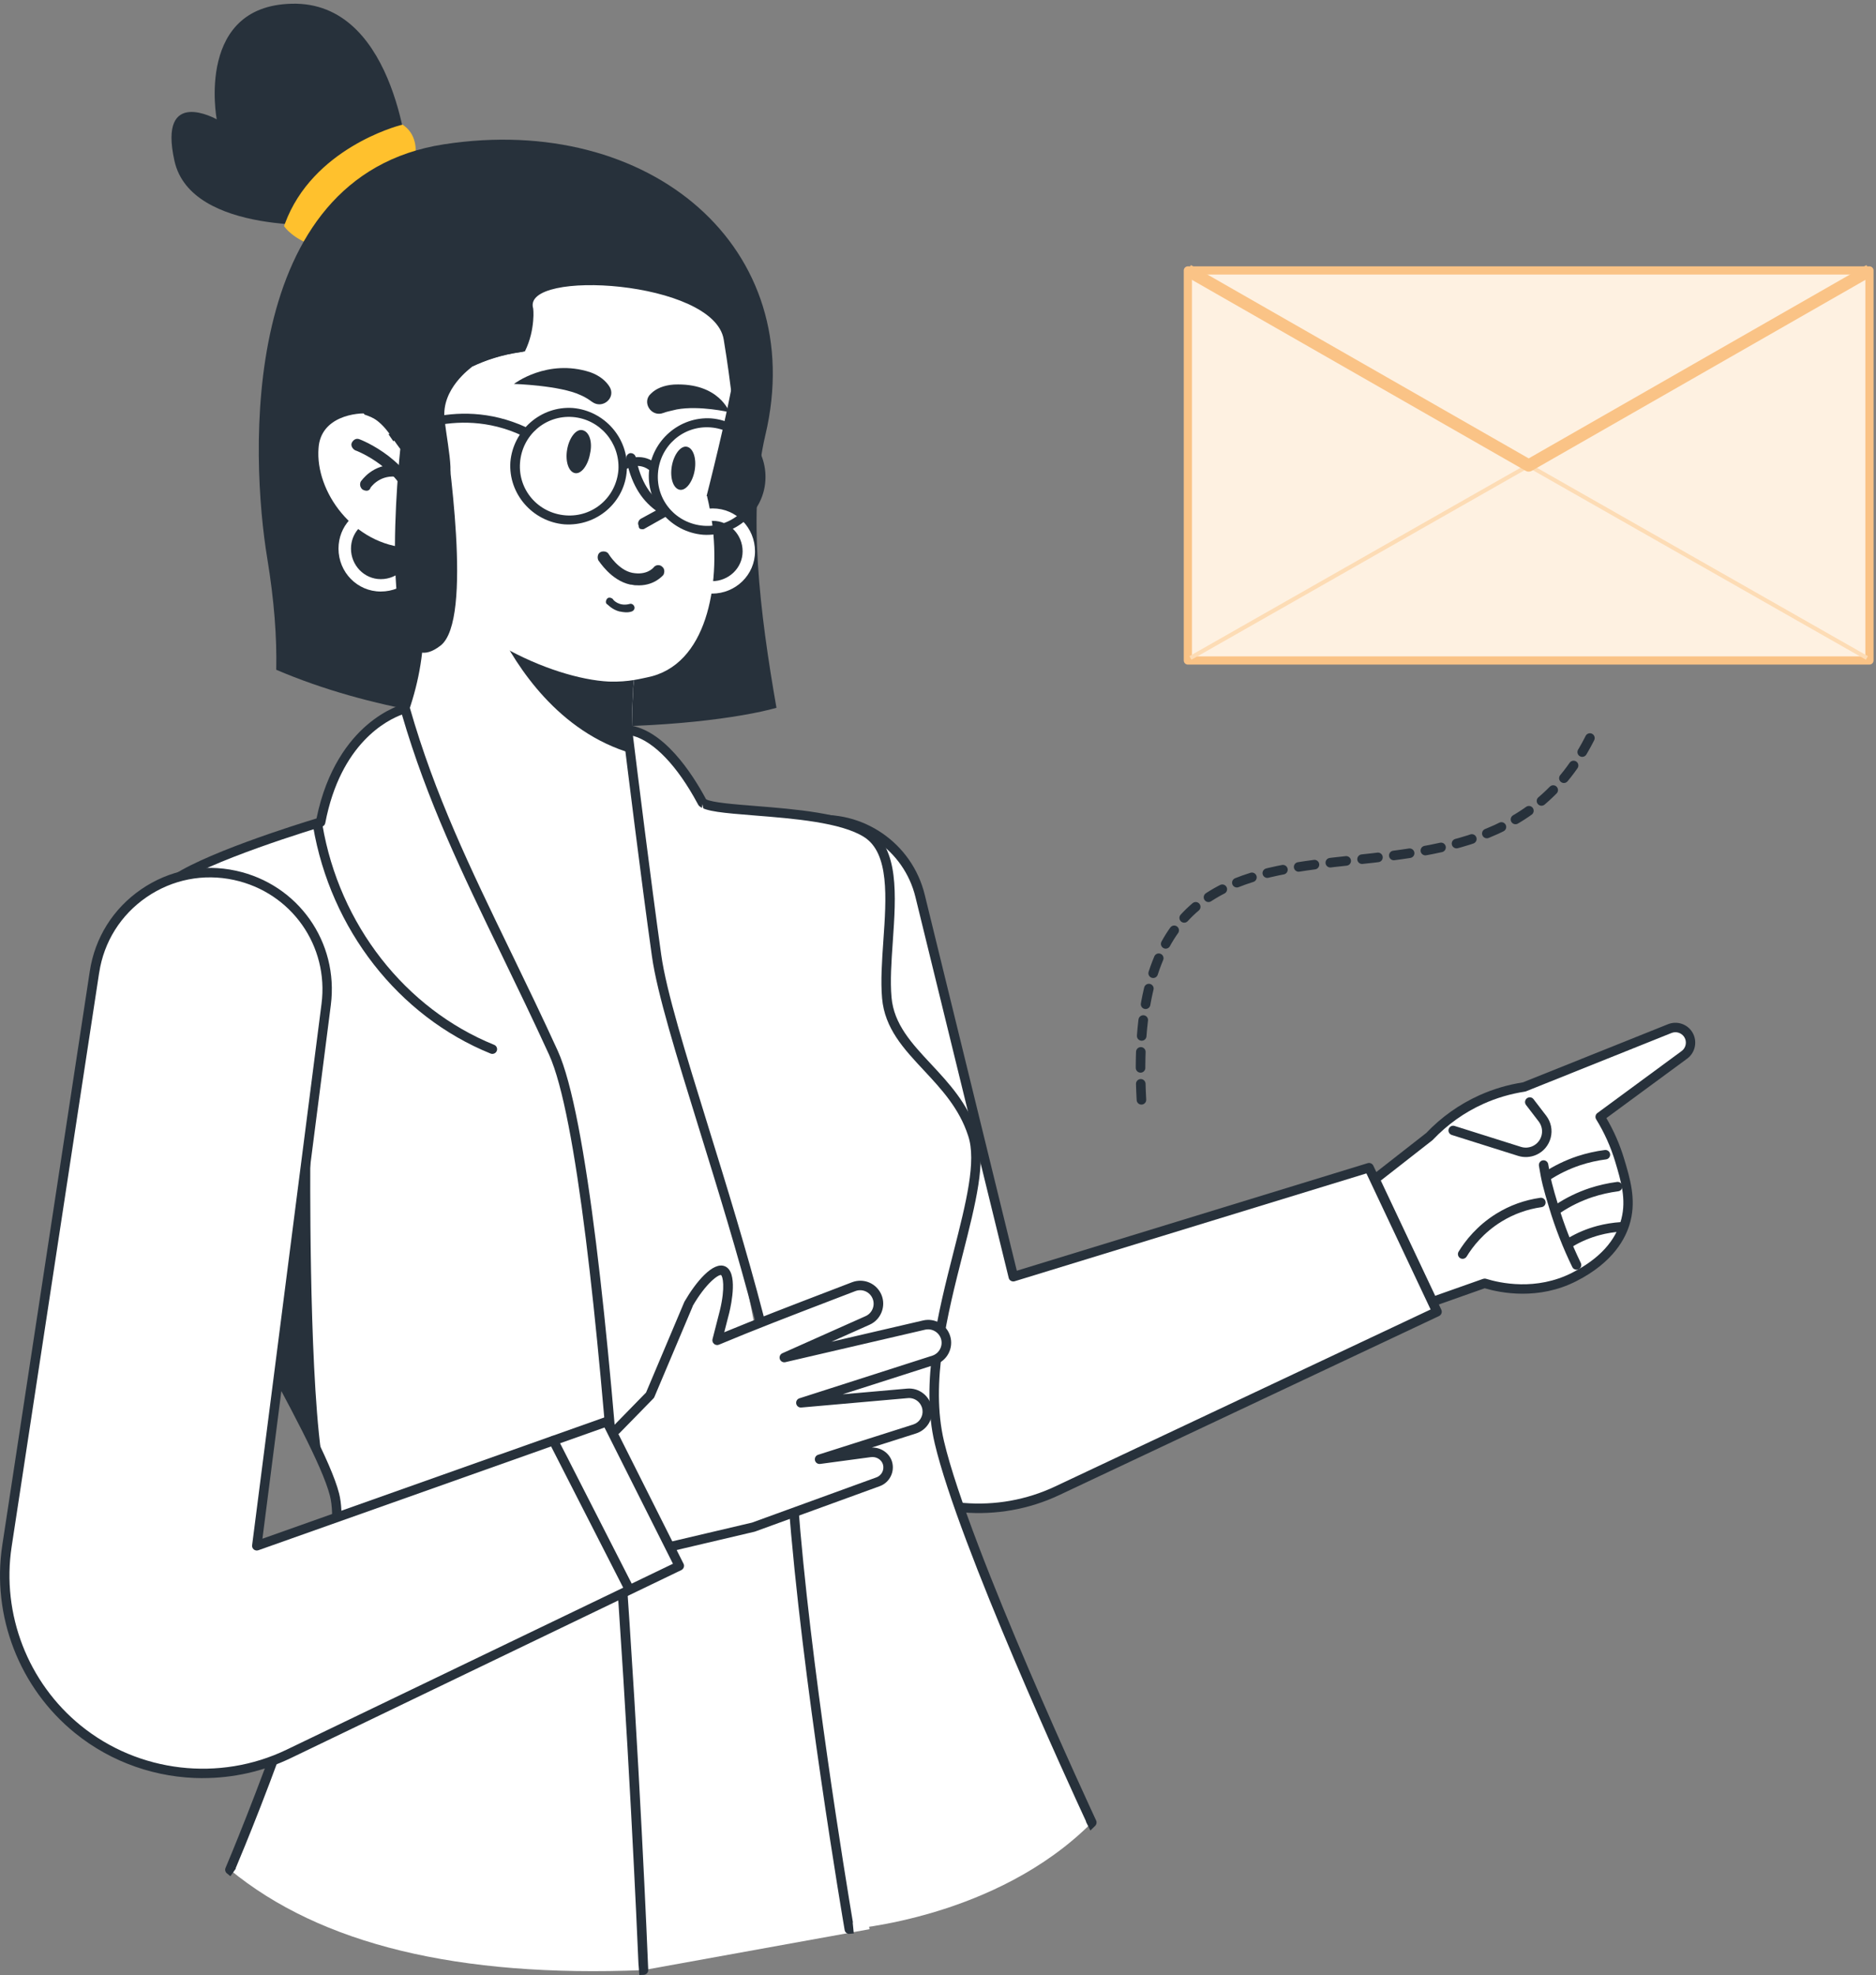 <svg width="229" height="241" viewBox="0 0 229 241" fill="none" xmlns="http://www.w3.org/2000/svg">
<rect x="0" y="0" width="229" height="241" fill="#808080" stroke="none"/>
<path d="M49.963 101.11L80.298 99.825L106.144 235.41L78.544 240.403L49.963 101.11Z" fill="white"/>
<path d="M174.489 138.682C175.708 137.395 177.776 135.548 180.809 134.182C182.806 133.283 184.639 132.853 186.05 132.634L203.824 125.512C204.655 125.177 205.611 125.491 206.083 126.256C206.59 127.073 206.385 128.146 205.609 128.715L195.323 136.283C196.047 137.455 197.002 139.244 197.7 141.564C198.429 143.99 199.127 146.309 198.472 148.875C197.383 153.153 193.257 155.261 192.168 155.815C187.279 158.311 182.447 156.969 181.227 156.59C179.111 157.336 177 158.086 174.887 158.827L167.826 143.876C170.046 142.142 172.267 140.408 174.483 138.67L174.489 138.682Z" fill="white"/>
<path d="M174.563 159.311C174.482 159.255 174.415 159.18 174.369 159.085L167.308 144.134C167.189 143.89 167.262 143.603 167.472 143.433L174.096 138.254C175.955 136.303 178.135 134.758 180.569 133.657C182.259 132.896 184.049 132.365 185.896 132.077L203.612 124.978C204.71 124.541 205.957 124.953 206.575 125.953C207.235 127.024 206.962 128.436 205.952 129.179L196.087 136.436C197.006 138.004 197.732 139.668 198.254 141.402C198.98 143.812 199.721 146.302 199.028 149.023C198.501 151.094 196.928 154.038 192.425 156.332C187.801 158.69 183.192 157.776 181.236 157.201L175.072 159.378C174.893 159.443 174.697 159.412 174.55 159.309L174.563 159.311ZM168.549 144.057L175.19 158.118L181.038 156.052C181.156 156.014 181.279 156.009 181.402 156.045C183.096 156.571 187.506 157.55 191.91 155.306C195.216 153.618 197.24 151.41 197.92 148.736C198.537 146.327 197.867 144.098 197.158 141.734C196.614 139.93 195.836 138.2 194.842 136.588C194.684 136.33 194.749 135.996 194.99 135.82L205.276 128.252C205.807 127.863 205.947 127.117 205.603 126.561C205.272 126.036 204.621 125.821 204.048 126.047L186.274 133.17C186.235 133.185 186.192 133.197 186.143 133.205C184.381 133.474 182.665 133.979 181.055 134.705C178.747 135.747 176.682 137.217 174.915 139.077C174.899 139.101 174.873 139.118 174.855 139.134L168.557 144.056L168.549 144.057Z" fill="#27313B"/>
<path d="M112.314 109.305L123.7 155.786L167.111 142.479L175.409 160.055L129.043 181.905C121.799 185.319 113.28 184.626 106.68 180.078C101.684 176.64 98.287 171.33 97.261 165.353L88.467 114.242C87.288 107.393 92.07 100.951 98.969 100.094C105.105 99.331 110.841 103.291 112.312 109.297L112.314 109.305Z" fill="white"/>
<path d="M106.253 180.489C101.215 176.98 97.735 171.507 96.691 165.454L87.902 114.346C87.304 110.874 88.133 107.412 90.228 104.585C92.323 101.759 95.408 99.966 98.902 99.534C105.327 98.74 111.34 102.879 112.878 109.171L124.121 155.06L166.948 141.936C167.223 141.854 167.515 141.98 167.641 142.243L175.939 159.82C176.074 160.11 175.949 160.452 175.663 160.59L129.297 182.44C121.893 185.931 113.104 185.212 106.362 180.565C106.329 180.542 106.296 180.519 106.263 180.496L106.253 180.489ZM107.106 102.677C104.824 101.087 101.98 100.315 99.037 100.682C95.859 101.075 93.057 102.706 91.147 105.275C89.238 107.844 88.487 111.002 89.032 114.157L97.821 165.265C98.811 171.012 102.122 176.213 106.904 179.544C106.937 179.568 106.966 179.587 106.999 179.61C113.405 184.023 121.756 184.705 128.79 181.391L174.632 159.788L166.795 143.185L123.858 156.345C123.706 156.393 123.544 156.372 123.402 156.294C123.259 156.216 123.161 156.084 123.129 155.928L111.743 109.448C111.048 106.61 109.347 104.245 107.098 102.678L107.106 102.677Z" fill="#27313B"/>
<path d="M49.877 20.228C49.877 20.228 48.52 0.714 36.177 0.454C23.748 0.281 26.454 14.561 26.454 14.561C26.454 14.561 19.264 10.502 21.295 19.628C23.327 28.754 40.667 27.399 40.667 27.399L49.888 20.216L49.877 20.228Z" fill="#27313B"/>
<path d="M49.028 15.829C49.028 15.829 38.63 18.533 35.329 27.486C35.329 27.486 36.766 29.342 40.315 29.849C40.315 29.849 41.838 23.848 49.79 20.136C49.876 20.222 50.973 17.345 49.028 15.829Z" fill="#FFC12D"/>
<path d="M40.742 30.495L40.228 30.426C36.489 29.89 34.931 27.924 34.867 27.843L34.671 27.59L34.781 27.29C38.151 18.158 48.44 15.391 48.878 15.276L49.155 15.207L49.38 15.38C50.961 16.613 50.805 18.556 50.661 19.334C50.442 20.528 50.13 20.643 49.974 20.689C42.438 24.229 40.886 29.936 40.874 29.994L40.748 30.495H40.742ZM35.993 27.353C36.454 27.791 37.689 28.777 39.911 29.198C40.47 27.636 42.657 22.885 49.374 19.692C49.559 19.196 49.94 17.524 48.878 16.469C47.228 16.976 38.959 19.859 35.987 27.353H35.993Z" fill="#FFC12D"/>
<path d="M94.771 86.374C86.058 88.824 56.628 91.528 33.72 81.728C33.806 77.756 33.471 73.282 32.623 68.128C30.592 55.878 28.982 21.49 54.188 17.61C79.393 13.725 98.834 30.287 93.427 53.087C91.234 62.375 92.752 74.804 94.783 86.374H94.771Z" fill="#27313B"/>
<path d="M81.758 67.194C81.758 64.318 84.124 62.041 87.003 62.041C89.883 62.041 92.162 64.404 92.162 67.281C92.162 70.158 89.796 72.435 86.917 72.435C84.037 72.435 81.758 70.071 81.758 67.194ZM83.281 67.194C83.281 69.224 84.891 70.918 86.922 70.918C88.954 70.918 90.65 69.31 90.65 67.281C90.65 65.252 89.04 63.557 87.009 63.557C84.978 63.47 83.281 65.165 83.281 67.194Z" fill="white"/>
<path d="M46.569 94.158C46.569 94.158 52.155 103.624 63.234 104.805C77.355 106.241 78.717 100.159 78.717 100.159C78.041 98.303 77.62 96.435 77.361 94.417C77.274 93.656 77.188 92.895 77.188 92.053C77.101 89.863 77.101 87.407 77.274 84.617C77.274 83.942 77.361 83.262 77.447 82.587V82.501C67.637 80.645 59.524 76.586 53.765 69.662L52.242 68.815L51.232 68.308L51.059 68.896L51.307 70.665C52.576 79.03 50.972 86.133 46.569 94.152V94.163V94.158Z" fill="white"/>
<path d="M60.782 76.748C63.062 81.308 68.14 89.339 77.188 91.956C77.101 89.765 77.101 87.309 77.274 84.519C77.274 83.845 77.361 83.164 77.447 82.49C77.274 82.49 77.026 82.576 76.859 82.576C71.538 83.084 65.693 80.634 60.794 76.748H60.782Z" fill="#27313B"/>
<path d="M38.884 54.696C38.463 59.937 43.108 66.526 49.963 66.86H50.136C50.223 67.195 50.384 67.448 50.471 67.794C50.557 67.967 50.558 68.042 50.644 68.215C54.782 77.254 67.384 82.835 74.326 83.169C76.779 83.256 78.464 82.748 78.977 82.662C86.335 81.226 87.939 71.34 86.929 63.822C86.756 62.727 86.594 61.706 86.34 60.697C86.34 60.611 86.34 60.525 86.254 60.525C86.254 60.525 88.96 49.963 89.629 45.409C90.899 36.456 85.988 27.33 66.369 25.047C46.749 22.856 45.653 34.761 44.129 41.183C43.881 42.279 44.129 49.375 45.139 50.471C43.529 50.297 39.132 50.805 38.884 54.69H38.872L38.884 54.696Z" fill="white"/>
<path d="M84.799 57.395C84.551 58.83 83.703 59.937 82.941 59.758C82.18 59.585 81.758 58.323 82.007 56.882C82.255 55.446 83.103 54.339 83.865 54.518C84.626 54.691 85.048 55.953 84.799 57.395Z" fill="#27313B"/>
<path d="M72.023 55.365C71.775 56.8 70.927 57.907 70.165 57.728C69.403 57.556 68.982 56.293 69.23 54.852C69.478 53.416 70.327 52.309 71.088 52.488C71.937 52.661 72.358 53.924 72.023 55.365Z" fill="#27313B"/>
<path d="M77.609 71.421C77.361 71.421 77.188 71.335 76.934 71.335C74.568 70.827 73.132 68.458 73.045 68.383C72.872 68.049 72.959 67.535 73.293 67.374C73.628 67.201 74.141 67.287 74.303 67.622C74.303 67.622 75.486 69.565 77.182 69.899C78.954 70.233 79.727 69.311 79.802 69.225C80.05 68.89 80.564 68.89 80.812 69.138C81.147 69.386 81.147 69.813 80.985 70.147C80.899 70.233 79.802 71.582 77.609 71.415V71.421Z" fill="#27313B"/>
<path d="M50.725 62.802C50.477 62.715 50.217 62.554 50.136 62.214C49.288 57.233 43.454 54.956 43.368 54.956C43.033 54.782 42.779 54.367 42.947 54.022C43.12 53.687 43.454 53.434 43.881 53.601C44.129 53.687 50.563 56.218 51.573 61.966C51.66 62.386 51.4 62.727 50.985 62.813H50.737L50.725 62.802Z" fill="#27313B"/>
<path d="M44.539 59.85C44.453 59.85 44.366 59.764 44.291 59.764C43.956 59.516 43.87 59.089 44.043 58.755C44.13 58.668 45.48 56.564 48.354 56.726C48.775 56.726 49.029 57.06 49.029 57.487C49.029 57.913 48.694 58.161 48.267 58.161C46.236 57.988 45.226 59.516 45.226 59.516C45.139 59.85 44.805 59.937 44.551 59.85H44.539Z" fill="#27313B"/>
<path d="M49.963 66.861H50.136C50.223 67.195 50.384 67.449 50.471 67.795C50.557 67.968 50.557 68.043 50.644 68.216C51.406 68.129 52.415 67.881 53.35 67.207C53.858 66.872 54.36 66.359 54.787 65.685C54.96 65.35 54.874 64.924 54.539 64.676C54.204 64.428 53.777 64.589 53.529 64.924C53.108 65.598 52.433 66.106 51.833 66.359C51.411 66.532 50.984 66.694 50.563 66.694C50.39 66.867 50.142 66.867 49.974 66.867L49.963 66.855V66.861Z" fill="#722324"/>
<path d="M51.735 66.774C51.227 66.947 50.639 66.947 50.212 66.947V67.033C50.212 69.062 48.515 70.671 46.484 70.671C44.453 70.671 42.843 68.976 42.843 66.947C42.843 65.09 44.199 63.574 45.971 63.309C46.392 62.802 46.478 62.3 45.971 61.787C43.351 62.035 41.32 64.237 41.32 66.941C41.32 69.818 43.599 72.181 46.478 72.181C49.358 72.181 51.724 69.904 51.724 67.027V66.768L51.735 66.774Z" fill="white"/>
<path d="M75.665 74.631C74.655 74.383 74.142 73.698 74.055 73.698C73.882 73.525 73.969 73.19 74.142 73.023C74.315 72.85 74.65 72.936 74.817 73.109C74.817 73.196 75.579 74.043 76.848 73.698C77.096 73.611 77.356 73.784 77.437 74.032C77.523 74.28 77.35 74.539 77.102 74.62C76.594 74.793 76.092 74.706 75.665 74.62V74.631Z" fill="#27313B"/>
<path d="M46.149 30.363C50.46 26.143 56.38 22.753 63.49 23.266C73.386 24.027 82.434 27.751 87.42 33.153C89.786 35.77 91.223 38.82 91.309 42.192C91.644 52.5 89.451 50.384 89.451 50.384C89.451 50.384 89.538 50.136 89.278 47.934C89.105 46.579 88.857 44.562 88.343 41.431C87.16 34.173 63.651 32.813 65.082 37.632C65.082 37.632 65.169 38.22 65.082 39.154C64.996 40.163 64.748 41.518 64.073 42.878C63.899 42.878 63.738 42.965 63.565 42.965C61.199 43.299 59.254 43.974 57.644 44.734C57.471 44.907 53.841 47.438 54.268 51.157C54.69 55.042 56.04 60.11 53.42 59.101C50.8 58.092 50.044 54.967 50.044 54.967C48.688 53.197 47.003 51.416 44.459 50.574C43.449 43.651 43.362 36.715 46.155 30.374V30.363H46.149Z" fill="#27313B"/>
<path d="M44.713 34.755C51.816 32.478 63.063 37.967 65.007 39.148C64.921 40.157 64.673 41.512 63.998 42.873C63.825 42.873 63.663 42.959 63.49 42.959C61.124 43.293 59.179 43.968 57.569 44.729C57.396 44.902 53.767 47.432 54.194 51.151C54.615 55.036 57.835 75.658 53.772 78.782C45.572 85.118 48.862 54.789 48.862 54.789C47.506 53.019 46.831 51.324 44.297 50.396C41.678 44.902 42.687 39.748 44.718 34.767V34.755H44.713Z" fill="#27313B"/>
<path d="M78.371 64.583C78.458 64.583 78.619 64.583 78.706 64.497L81.412 62.975C81.585 62.888 81.747 62.727 81.747 62.467C81.747 62.208 81.66 62.047 81.499 61.96C79.381 60.692 78.198 58.749 77.609 55.797C77.523 55.463 77.275 55.29 76.934 55.29C76.6 55.377 76.427 55.624 76.427 55.965C77.015 58.841 78.123 60.87 80.068 62.3L78.21 63.309C77.961 63.482 77.788 63.816 77.962 64.156C77.962 64.491 78.135 64.577 78.383 64.577L78.371 64.589V64.583Z" fill="#27313B"/>
<path d="M68.896 63.984C65.007 63.65 62.041 60.26 62.301 56.374C62.635 52.489 66.028 49.525 69.918 49.785C73.807 50.119 76.773 53.509 76.513 57.395C76.265 61.28 72.872 64.243 68.896 63.984ZM69.906 50.886C66.606 50.638 63.738 53.077 63.478 56.466C63.23 59.764 65.671 62.629 69.064 62.889C72.364 63.136 75.232 60.698 75.492 57.308C75.665 54.011 73.213 51.145 69.906 50.886Z" fill="#27313B"/>
<path d="M85.81 65.252C81.92 64.918 78.954 61.528 79.214 57.642C79.549 53.757 82.942 50.794 86.831 51.053C90.72 51.387 93.686 54.777 93.427 58.663C93.179 62.548 89.699 65.511 85.81 65.252ZM86.745 52.154C83.444 51.906 80.576 54.345 80.316 57.734C80.068 61.032 82.509 63.897 85.902 64.157C89.203 64.404 92.071 61.966 92.33 58.576C92.579 55.279 90.051 52.413 86.745 52.154Z" fill="#27313B"/>
<path d="M48.019 53.849L47.431 53.001C47.679 52.828 55.296 48.02 64.257 52.154L63.75 53.163C55.463 49.277 48.106 53.751 48.019 53.837V53.849Z" fill="#27313B"/>
<path d="M76.34 57.308L75.751 56.374C76.599 55.867 78.63 55.192 80.24 56.709L79.479 57.556C78.042 56.201 76.438 57.222 76.351 57.308H76.34Z" fill="#27313B"/>
<path d="M72.283 49.041C73.553 49.975 75.238 48.534 74.401 47.185C73.98 46.51 73.218 45.83 72.035 45.415C66.79 43.72 62.739 46.85 62.739 46.85C62.739 46.85 68.325 47.023 70.852 48.205C71.441 48.453 71.949 48.793 72.289 49.053V49.041H72.283Z" fill="#27313B"/>
<path d="M80.996 50.384C79.473 50.972 78.29 49.029 79.473 48.021C80.062 47.433 80.996 47.012 82.266 46.925C87.765 46.677 89.035 50.298 89.035 50.298C89.035 50.298 85.394 49.45 82.606 49.963C81.931 50.136 81.423 50.211 80.996 50.384Z" fill="#27313B"/>
<path d="M49.45 86.462C49.45 86.462 41.412 88.405 39.132 100.321C39.132 100.321 24.672 104.627 20.782 107.758C16.893 110.882 12.242 114.18 12.582 119.253C13.592 135.816 38.284 172.475 40.829 182.362C43.374 192.249 28.065 228.153 28.065 228.153C39.144 237.278 55.971 241.325 78.545 240.403C78.545 240.403 74.655 144.094 67.552 128.465C60.448 112.923 53.68 101.255 49.456 86.473V86.462H49.45Z" fill="white"/>
<path fill-rule="evenodd" clip-rule="evenodd" d="M27.534 227.927C27.43 228.158 27.5 228.434 27.696 228.596C27.838 228.713 27.981 228.829 28.125 228.945L28.796 228.005C28.786 227.997 28.776 227.989 28.765 227.98C30.533 223.789 43.835 191.732 41.389 182.223C40.426 178.464 36.346 170.958 31.62 162.27C23.674 147.662 13.783 129.473 13.16 119.218C12.866 114.81 16.652 111.796 20.314 108.881L20.321 108.875L21.146 108.212C24.903 105.192 39.156 100.92 39.3 100.879C39.508 100.816 39.664 100.649 39.704 100.435C41.568 90.681 47.275 87.856 49.064 87.199C52.128 97.703 56.375 106.477 61.286 116.612C63.15 120.457 65.071 124.435 67.028 128.707C73.7 143.383 77.58 231.259 77.942 239.775L77.949 239.778L78.043 241C78.22 240.993 78.397 240.986 78.574 240.979C78.892 240.967 79.14 240.696 79.128 240.379C78.972 236.442 75.152 143.776 68.084 128.222C66.205 124.109 64.348 120.272 62.553 116.564C62.478 116.411 62.404 116.257 62.33 116.105C57.362 105.854 53.075 97.005 50.028 86.363C49.999 86.225 49.93 86.098 49.814 86.012C49.676 85.902 49.497 85.856 49.324 85.902C49.237 85.919 47.148 86.444 44.777 88.485C42.653 90.318 39.883 93.765 38.637 99.871C36.392 100.551 24.072 104.379 20.425 107.307L19.6 107.964C15.884 110.922 11.671 114.277 12.006 119.287C12.652 129.795 22.604 148.102 30.602 162.813L30.604 162.818L30.625 162.855C35.301 171.458 39.342 178.89 40.27 182.505C42.706 191.984 28.021 226.774 27.545 227.902L27.534 227.927Z" fill="#27313B"/>
<path d="M38.792 100.747C40.823 112.738 48.85 123.472 60.108 128.032L38.792 100.747Z" fill="white"/>
<path d="M60.107 128.603C60.038 128.603 59.963 128.591 59.888 128.562C48.647 124.008 40.349 113.389 38.22 100.839C38.168 100.528 38.381 100.228 38.693 100.176C39.005 100.124 39.304 100.332 39.356 100.649C41.416 112.807 49.449 123.092 60.321 127.496C60.615 127.617 60.759 127.951 60.638 128.245C60.546 128.47 60.332 128.603 60.101 128.603H60.107Z" fill="#27313B"/>
<path d="M83.703 122.948C83.605 122.948 83.501 122.925 83.409 122.867C83.132 122.706 83.045 122.354 83.201 122.077C86.548 116.387 87.339 106.817 85.169 98.268C85.094 97.957 85.279 97.645 85.584 97.57C85.896 97.495 86.208 97.68 86.283 97.986C88.556 106.95 87.731 116.641 84.188 122.665C84.078 122.85 83.888 122.948 83.692 122.948H83.703Z" fill="#27313B"/>
<path d="M37.879 141.378C37.879 141.378 37.672 165.776 39.189 177.184L32.53 165.095L37.873 141.378H37.879Z" fill="#27313B"/>
<path d="M76.6 89.078C76.6 89.078 78.631 105.802 80.154 116.623C81.764 128.193 95.209 161.318 96.819 183.11C98.429 204.901 103.675 235.409 103.675 235.409C103.675 235.409 121.598 234.141 133.277 222.398C133.277 222.398 117.795 189.273 114.667 176.013C111.54 162.748 121.177 145.678 118.73 138.42C116.364 131.07 108.833 128.372 108.245 121.771C107.656 115.182 110.697 104.787 105.792 101.663C100.882 98.538 87.442 99.299 85.752 97.939C85.665 97.852 81.689 89.66 76.617 89.072L76.605 89.084L76.6 89.078Z" fill="white"/>
<path fill-rule="evenodd" clip-rule="evenodd" d="M103.103 235.507C103.15 235.784 103.392 235.986 103.669 235.986L103.675 235.974H103.715C103.732 235.973 103.907 235.96 104.22 235.927L104.089 234.616L104.116 234.59C103.32 229.851 98.841 202.732 97.391 183.064C96.393 169.549 90.867 151.712 86.424 137.371L86.421 137.359C83.686 128.539 81.331 120.924 80.72 116.542C79.417 107.258 77.717 93.466 77.276 89.882L77.264 89.787C79.843 90.502 82.67 93.448 85.134 98.025C85.139 98.034 85.143 98.042 85.148 98.05C85.251 98.241 85.27 98.276 85.336 98.342L85.336 98.343C85.348 98.354 85.365 98.371 85.382 98.383C86.167 99.011 88.221 99.201 92.088 99.507L92.135 99.511C96.836 99.885 102.669 100.349 105.481 102.141C108.574 104.107 108.199 109.544 107.829 114.801L107.829 114.806C107.662 117.226 107.489 119.726 107.674 121.817C107.997 125.495 110.311 127.974 112.763 130.597L112.779 130.614C114.903 132.892 117.099 135.246 118.182 138.599C119.218 141.687 117.923 146.776 116.422 152.677L116.41 152.723L116.401 152.759C114.499 160.233 112.345 168.698 114.102 176.14C117.033 188.558 130.877 218.599 132.579 222.271C132.57 222.28 132.562 222.288 132.553 222.297L132.561 222.295L133.1 223.372C133.297 223.183 133.493 222.991 133.687 222.796C133.86 222.623 133.906 222.363 133.802 222.144L133.801 222.142C133.587 221.682 118.308 188.896 115.233 175.869C113.536 168.692 115.66 160.356 117.535 153L117.547 152.954C119.094 146.874 120.429 141.629 119.284 138.23C118.127 134.641 115.839 132.189 113.628 129.819L113.611 129.802L113.605 129.795C111.299 127.324 109.116 124.985 108.828 121.708C108.649 119.701 108.81 117.361 108.984 114.876L108.985 114.86C109.371 109.273 109.77 103.494 106.104 101.161C103.044 99.215 97.037 98.736 92.205 98.35L92.186 98.348L92.16 98.346C89.56 98.139 86.88 97.926 86.19 97.529L86.19 97.529C86.178 97.512 86.167 97.495 86.156 97.472C84.465 94.33 80.985 88.986 76.68 88.49C76.501 88.467 76.328 88.53 76.207 88.657L76.196 88.669C76.069 88.796 76.005 88.974 76.028 89.147C76.031 89.165 76.055 89.358 76.097 89.704C76.465 92.701 78.233 107.11 79.583 116.704C80.206 121.171 82.578 128.833 85.325 137.7L85.365 137.829C89.778 152.093 95.258 169.805 96.242 183.15C97.821 204.53 102.958 234.658 103.101 235.492L103.103 235.507Z" fill="#27313B"/>
<path d="M83.703 122.376C87.431 116.041 87.766 106.154 85.734 98.129L83.703 122.376Z" fill="white"/>
<path d="M77.102 189.85C75.884 188.8 73.87 184.603 73.305 182.96C71.983 179.121 72.018 176.965 75.22 174.469L79.346 170.249L84.043 159.128C85.671 156.309 87.465 154.701 88.273 155.058C89.035 155.392 89.064 157.526 88.452 160.062C88.152 161.227 87.858 162.385 87.558 163.55C92.757 161.376 98.031 159.388 104.205 157.012C105.331 156.58 106.6 157.116 107.068 158.229C107.535 159.347 107.027 160.633 105.919 161.123L95.757 165.654L112.809 161.694C113.952 161.428 115.1 162.091 115.441 163.21C115.793 164.368 115.146 165.596 113.992 165.971L97.777 171.171L110.778 170.024C111.967 169.92 113.023 170.762 113.184 171.944C113.329 173.016 112.682 174.042 111.649 174.371L100.051 178.06L106.225 177.23C107.148 177.109 108.072 177.628 108.343 178.521C108.631 179.49 108.112 180.481 107.2 180.81L91.972 186.35L77.113 189.844L77.102 189.85Z" fill="white"/>
<path d="M77.102 190.426C76.963 190.426 76.831 190.38 76.727 190.288C75.33 189.088 73.288 184.684 72.763 183.151C71.418 179.242 71.372 176.757 74.84 174.042L78.862 169.926L83.519 158.903C83.519 158.903 83.536 158.857 83.547 158.84C84.927 156.453 87.05 153.882 88.51 154.528C90.085 155.219 89.295 159.042 89.018 160.195L88.406 162.57C92.428 160.909 96.479 159.353 101.113 157.577L103.998 156.47C105.423 155.923 107.005 156.592 107.599 158.004C108.182 159.399 107.535 161.031 106.156 161.647L101.488 163.729L112.677 161.129C114.108 160.794 115.562 161.636 115.989 163.043C116.428 164.495 115.614 166.058 114.166 166.519L102.867 170.139L110.721 169.447C112.21 169.309 113.548 170.376 113.75 171.863C113.935 173.218 113.121 174.503 111.817 174.918L106.416 176.636C106.416 176.636 106.462 176.636 106.485 176.636C107.582 176.636 108.574 177.334 108.886 178.354C109.255 179.594 108.597 180.914 107.385 181.352L92.157 186.892C92.157 186.892 92.117 186.909 92.094 186.909L77.235 190.403C77.189 190.414 77.148 190.42 77.102 190.42V190.426ZM84.563 159.388L79.877 170.474C79.849 170.543 79.808 170.6 79.756 170.652L75.63 174.872C75.63 174.872 75.59 174.907 75.573 174.924C72.566 177.265 72.601 179.15 73.847 182.77C74.384 184.338 76.161 188.005 77.275 189.21L91.794 185.797L106.987 180.274C107.628 180.043 107.974 179.346 107.778 178.689C107.599 178.095 106.953 177.714 106.295 177.807L100.12 178.637C99.815 178.677 99.543 178.481 99.48 178.193C99.416 177.899 99.584 177.605 99.867 177.518L111.465 173.829C112.233 173.587 112.712 172.826 112.602 172.03C112.481 171.154 111.69 170.52 110.813 170.606L97.812 171.753C97.524 171.782 97.252 171.58 97.195 171.292C97.137 171.004 97.304 170.716 97.581 170.629L113.796 165.429C114.645 165.158 115.129 164.242 114.87 163.383C114.616 162.558 113.762 162.062 112.919 162.258L95.868 166.219C95.579 166.288 95.285 166.121 95.192 165.839C95.1 165.556 95.233 165.25 95.504 165.129L105.666 160.598C106.479 160.235 106.86 159.272 106.514 158.454C106.168 157.623 105.233 157.226 104.391 157.554L101.505 158.661C96.474 160.592 92.123 162.258 87.76 164.086C87.558 164.172 87.327 164.132 87.16 163.988C86.993 163.844 86.923 163.619 86.975 163.411L87.87 159.924C88.568 157.041 88.216 155.715 88.014 155.588C87.708 155.514 86.202 156.522 84.54 159.393L84.563 159.388Z" fill="#27313B"/>
<path d="M11.532 118.606L0.851 188.639C-0.442 197.108 2.859 205.628 9.518 211.024C16.783 216.91 26.795 218.08 35.225 214.028L82.918 191.077L74.072 173.471L31.342 188.622L39.813 122.567C40.753 115.234 35.929 108.397 28.693 106.817C20.637 105.059 12.772 110.466 11.532 118.606Z" fill="white"/>
<path d="M24.769 216.979C19.183 216.979 13.632 215.106 9.154 211.474C2.362 205.974 -1.037 197.188 0.279 188.552L10.96 118.52C11.583 114.421 13.811 110.875 17.227 108.523C20.643 106.177 24.757 105.37 28.814 106.252C36.397 107.906 41.365 114.951 40.384 122.636L32.034 187.762L73.881 172.923C74.153 172.825 74.459 172.947 74.591 173.206L83.437 190.812C83.507 190.95 83.518 191.112 83.466 191.256C83.414 191.4 83.311 191.521 83.172 191.59L35.479 214.541C32.086 216.172 28.422 216.973 24.775 216.973L24.769 216.979ZM12.103 118.698L1.422 188.731C0.164 196.963 3.407 205.334 9.881 210.58C16.938 216.299 26.789 217.446 34.977 213.509L82.145 190.818L73.789 174.192L31.538 189.169C31.347 189.238 31.14 189.198 30.984 189.077C30.828 188.956 30.747 188.754 30.776 188.552L39.247 122.498C40.159 115.407 35.571 108.91 28.578 107.382C24.838 106.569 21.047 107.313 17.891 109.475C14.74 111.642 12.686 114.911 12.108 118.693L12.103 118.698Z" fill="#27313B"/>
<path d="M76.571 194.023C76.363 194.023 76.161 193.908 76.057 193.706L67.038 176.042C66.894 175.76 67.003 175.414 67.292 175.27C67.575 175.126 67.921 175.235 68.065 175.523L77.084 193.187C77.229 193.47 77.119 193.816 76.831 193.96C76.744 194 76.657 194.023 76.571 194.023Z" fill="#27313B"/>
<path d="M178.213 153.507C177.966 153.336 177.893 152.997 178.049 152.733C178.849 151.422 180.3 149.551 182.669 148.089C184.295 147.086 186.089 146.439 188.012 146.162C188.327 146.115 188.623 146.335 188.663 146.651C188.711 146.966 188.491 147.262 188.175 147.302C186.41 147.554 184.764 148.15 183.272 149.071C181.092 150.412 179.76 152.133 179.031 153.332C178.864 153.602 178.507 153.691 178.236 153.524C178.227 153.517 178.217 153.51 178.208 153.504L178.213 153.507Z" fill="#27313B"/>
<path d="M192.117 154.838C192.036 154.782 191.974 154.711 191.928 154.615C190.795 152.294 189.843 149.854 189.093 147.357C188.38 144.999 188.162 144.151 187.854 142.251C187.806 141.936 188.018 141.641 188.328 141.59C188.643 141.543 188.938 141.755 188.989 142.065C189.285 143.901 189.499 144.725 190.197 147.024C190.93 149.466 191.862 151.843 192.968 154.111C193.107 154.397 192.991 154.745 192.705 154.883C192.511 154.979 192.291 154.952 192.125 154.837L192.117 154.838Z" fill="#27313B"/>
<path d="M188.389 144.057C188.332 144.017 188.277 143.965 188.236 143.902C188.061 143.639 188.137 143.277 188.4 143.102C189.681 142.252 191.08 141.576 192.546 141.087C193.638 140.73 194.765 140.475 195.899 140.331C196.215 140.291 196.504 140.513 196.544 140.829C196.584 141.145 196.362 141.433 196.046 141.473C194.981 141.609 193.93 141.846 192.908 142.182C191.536 142.638 190.233 143.276 189.036 144.066C188.832 144.197 188.578 144.189 188.389 144.057Z" fill="#27313B"/>
<path d="M189.88 147.954C189.823 147.915 189.768 147.862 189.728 147.799C189.552 147.536 189.625 147.18 189.891 147C191.172 146.15 192.564 145.475 194.038 144.984C195.13 144.628 196.257 144.373 197.386 144.225C197.702 144.185 197.991 144.407 198.031 144.723C198.071 145.039 197.849 145.327 197.533 145.367C196.472 145.507 195.416 145.741 194.395 146.076C193.022 146.532 191.715 147.167 190.523 147.96C190.319 148.091 190.065 148.083 189.875 147.951L189.88 147.954Z" fill="#27313B"/>
<path d="M191.396 152.046C191.33 152 191.273 151.939 191.231 151.868C191.071 151.594 191.156 151.239 191.43 151.079C192.515 150.429 193.714 149.93 194.983 149.591C195.889 149.351 196.843 149.193 197.891 149.123C198.21 149.099 198.485 149.34 198.509 149.659C198.533 149.977 198.292 150.252 197.973 150.276C196.999 150.342 196.118 150.487 195.287 150.71C194.121 151.021 193.022 151.478 192.023 152.075C191.82 152.194 191.577 152.179 191.397 152.054L191.396 152.046Z" fill="#27313B"/>
<path d="M177.059 138.414C176.855 138.272 176.759 138.015 176.84 137.769C176.934 137.462 177.26 137.296 177.564 137.396L185.654 139.946C186.115 140.092 186.611 140.065 187.057 139.87C187.617 139.621 188.024 139.138 188.175 138.548C188.326 137.957 188.197 137.334 187.825 136.85L186.278 134.831C186.083 134.575 186.13 134.215 186.385 134.02C186.64 133.825 187.001 133.873 187.196 134.128L188.743 136.147C189.332 136.916 189.534 137.899 189.291 138.833C189.048 139.767 188.407 140.536 187.519 140.923C186.82 141.23 186.037 141.274 185.304 141.044L177.214 138.494C177.157 138.475 177.103 138.451 177.055 138.418L177.059 138.414Z" fill="#27313B"/>
<path d="M139.333 134.205C136.768 87.533 180.029 119.207 194.319 89.575" stroke="#27313B" stroke-width="1.169" stroke-linecap="round" stroke-dasharray="1.95 1.95"/>
<rect x="145" y="33" width="83.2" height="47.595" fill="#FEF1E1" stroke="#FAC386" stroke-linejoin="round"/>
<path d="M227.89 80.285L186.605 56.8L145.315 80.285" stroke="#FDDCB5" stroke-width="0.5"/>
<path d="M145 33L186.605 56.8L228.205 33" stroke="#FAC386" stroke-width="1.5" stroke-linejoin="round"/>
</svg>
